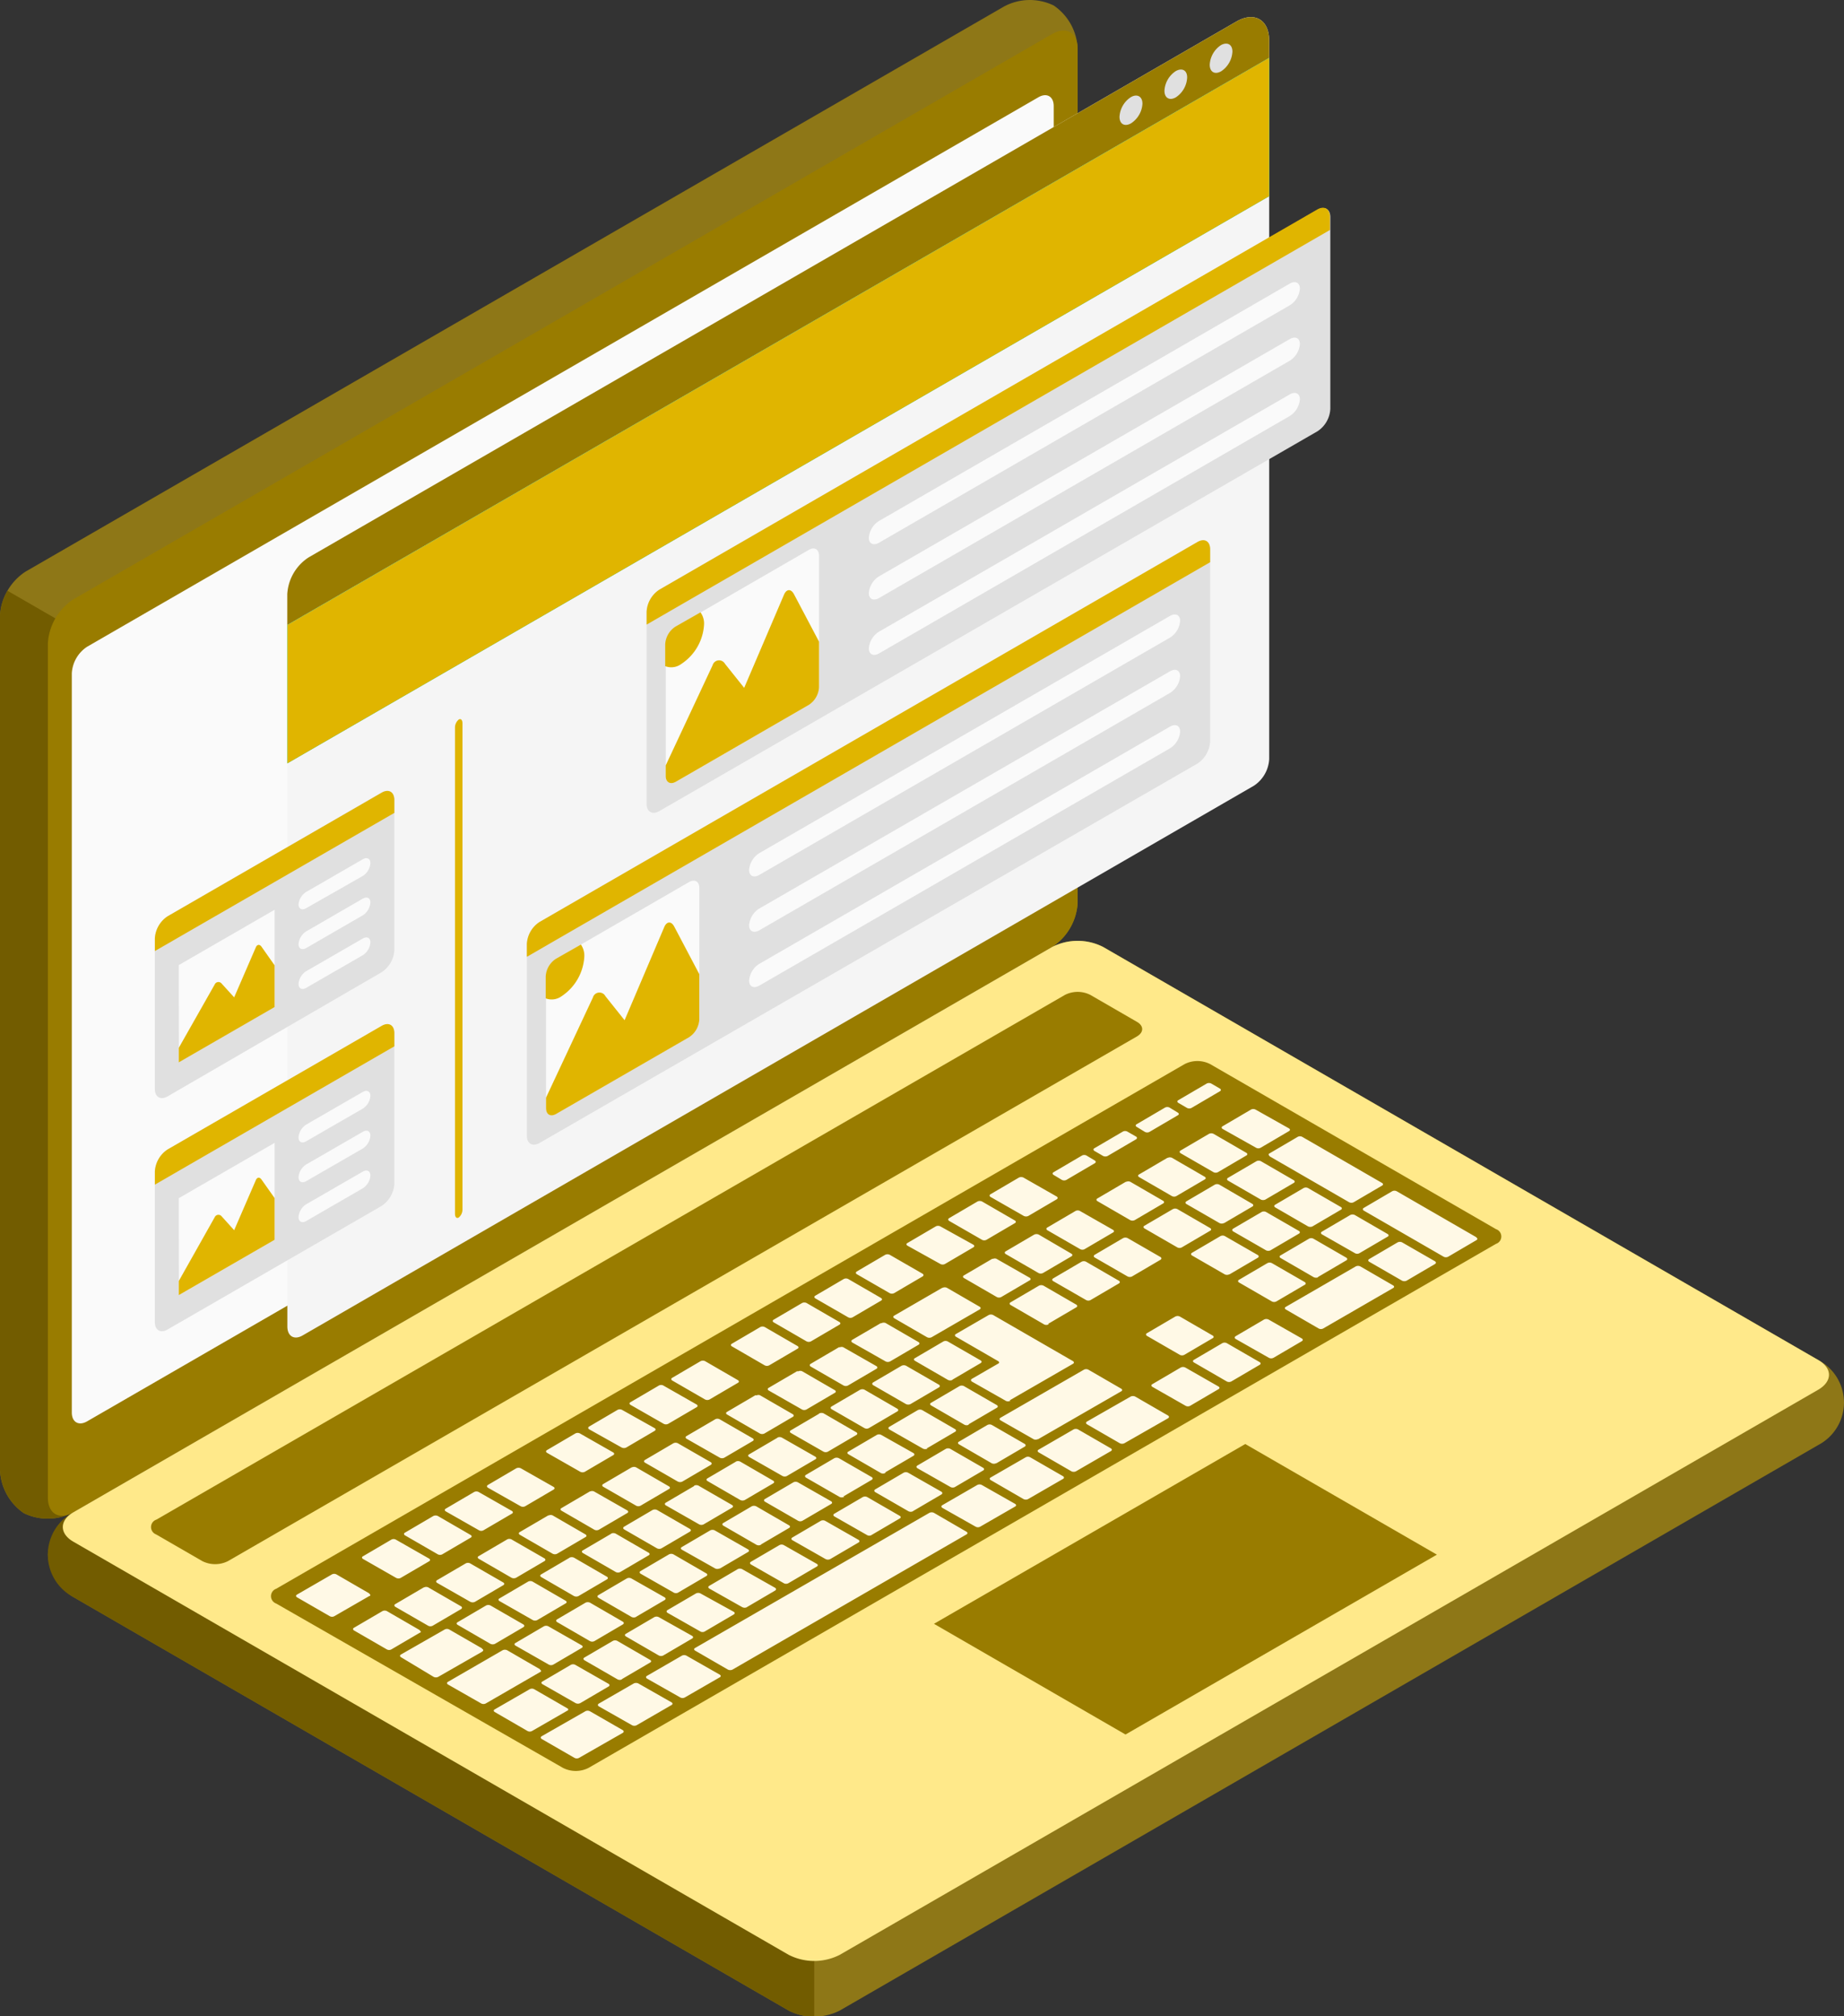 <svg xmlns="http://www.w3.org/2000/svg" viewBox="0 0 221.13 241.69"><rect x="0" y="0" width="221.13" height="241.69" fill="#333333" stroke="none"/><defs><style>.cls-1{fill:#8e7717;}.cls-2{fill:#725c00;}.cls-3{fill:#997c00;}.cls-4{fill:#ffe98a;}.cls-5{fill:#fafafa;}.cls-6{fill:#fff9e6;}.cls-7{fill:#f5f5f5;}.cls-8{fill:#e0e0e0;}.cls-9{fill:#00dfbf;}.cls-10{fill:#e0b500;}</style></defs><g id="Layer_2" data-name="Layer 2"><g id="Layer_1-2" data-name="Layer 1"><path class="cls-1" d="M5.74,186.35a6.57,6.57,0,0,0,3.07,5.09L94.58,241a6.8,6.8,0,0,0,6.12,0L218.06,173.2a5.75,5.75,0,0,0,0-10.17l-85.77-49.52a6.74,6.74,0,0,0-6.12,0L8.8,181.27A6.57,6.57,0,0,0,5.74,186.35Z"/><path class="cls-2" d="M41.13,162.6,8.8,181.27a5.75,5.75,0,0,0,0,10.17L94.58,241a6.32,6.32,0,0,0,3.06.73V162.6Z"/><path class="cls-1" d="M2.87,181.38A6.58,6.58,0,0,1,0,176.19V73.83a6.77,6.77,0,0,1,3.06-5.31L120.42.77a6.55,6.55,0,0,1,5.94-.11,6.57,6.57,0,0,1,2.87,5.19V108.21a6.77,6.77,0,0,1-3.06,5.3L8.8,181.27A6.56,6.56,0,0,1,2.87,181.38Z"/><path class="cls-2" d="M14.36,78.58.9,70.81a6.2,6.2,0,0,0-.9,3V176.19a6.58,6.58,0,0,0,2.87,5.19,6.56,6.56,0,0,0,5.93-.11l13.39-7.73Z"/><path class="cls-3" d="M5.74,77.14V179.5c0,1.95,1.37,2.75,3.06,1.77l117.37-67.76a6.77,6.77,0,0,0,3.06-5.3V5.85c0-1.95-1.37-2.74-3.06-1.77L8.8,71.84A6.77,6.77,0,0,0,5.74,77.14Z"/><path class="cls-4" d="M8.8,184.8l85.78,49.52a6.74,6.74,0,0,0,6.12,0l117.36-67.75c1.69-1,1.69-2.56,0-3.54l-85.77-49.52a6.74,6.74,0,0,0-6.12,0L8.8,181.27C7.11,182.25,7.11,183.83,8.8,184.8Z"/><path class="cls-5" d="M10.45,77.52,124.52,11.66c1-.58,1.84-.11,1.84,1.06v88.61a4.07,4.07,0,0,1-1.84,3.18L10.45,170.37c-1,.58-1.84.11-1.84-1.06V80.7A4.08,4.08,0,0,1,10.45,77.52Z"/><path class="cls-3" d="M18.76,182.15,127.7,119.26a3.37,3.37,0,0,1,3.06,0l5.57,3.22c.85.48.85,1.27,0,1.76l-109,62.89a3.43,3.43,0,0,1-3.06,0l-5.56-3.21A.94.94,0,0,1,18.76,182.15Z"/><path class="cls-3" d="M33.12,190.44l108.94-62.89a3.37,3.37,0,0,1,3.06,0l34.27,19.78a.93.93,0,0,1,0,1.77L70.58,211.91a3.39,3.39,0,0,1-3.07,0l-34.39-19.7A.94.94,0,0,1,33.12,190.44Z"/><path class="cls-6" d="M130.77,155.84l3.41-2c.15-.09.14-.23,0-.32l-3.94-2.28a.6.6,0,0,0-.54,0l-3.41,2c-.15.09-.14.23,0,.32l3.95,2.27A.57.57,0,0,0,130.77,155.84ZM124,148l-3.41,2c-.14.08-.13.22,0,.31l3.94,2.28a.59.59,0,0,0,.55,0l3.41-2c.14-.08.14-.22,0-.31L124.59,148A.63.63,0,0,0,124,148Zm-11,6.36-5.77,3.34c-.14.08-.14.22,0,.31l3.94,2.28a.63.63,0,0,0,.55,0l5.77-3.34c.14-.08.14-.22,0-.31l-3.94-2.28A.63.63,0,0,0,113,154.38Zm6-3.48-3.41,2c-.15.08-.14.22,0,.31l3.94,2.28a.6.6,0,0,0,.54,0l3.41-2c.15-.08.14-.22,0-.31l-4-2.28A.57.57,0,0,0,119.06,150.9Zm-13.38,7.72-3.42,2c-.14.09-.13.23,0,.32l4,2.27a.61.61,0,0,0,.54,0l3.41-2c.15-.09.14-.23,0-.32l-3.94-2.28A.6.6,0,0,0,105.68,158.62Zm-5,2.88-3.41,2c-.14.08-.14.23,0,.32l3.94,2.27a.59.59,0,0,0,.55,0l3.41-2c.14-.08.13-.22,0-.31l-4-2.28A.6.6,0,0,0,100.69,161.5Zm15.51,9.26,3.42-2c.14-.08.13-.22,0-.31l-3.95-2.28a.6.6,0,0,0-.54,0l-3.41,2c-.15.08-.14.22,0,.31l3.94,2.28A.57.57,0,0,0,116.2,170.76Zm-5,2.88,3.41-2c.15-.08.14-.22,0-.31l-3.94-2.28a.59.59,0,0,0-.55,0l-3.41,2c-.14.08-.13.22,0,.31l4,2.28A.6.6,0,0,0,111.22,173.64Zm-5,2.88,3.42-2c.14-.09.13-.23,0-.32L105.68,172a.57.57,0,0,0-.54,0l-3.41,2c-.15.08-.14.22,0,.31l3.94,2.28A.6.6,0,0,0,106.23,176.52Zm-5,2.88,3.41-2c.14-.09.14-.23,0-.32l-3.94-2.27a.63.63,0,0,0-.55,0l-3.41,2c-.14.09-.13.23,0,.32l3.95,2.27A.6.6,0,0,0,101.25,179.4Zm24.54-20.68,3.41-2c.14-.08.13-.22,0-.31l-3.94-2.28a.63.63,0,0,0-.55,0l-3.41,2c-.14.08-.14.22,0,.31l3.94,2.28A.59.59,0,0,0,125.79,158.72Zm-4.6,9.16,7.61-4.39c.14-.08.13-.22,0-.31l-9.58-5.53a.61.61,0,0,0-.54,0l-3.94,2.28c-.14.08-.13.22,0,.31l5.07,2.93c.16.09.17.23,0,.31l-3.15,1.82c-.14.08-.13.23,0,.32l4,2.27A.57.57,0,0,0,121.19,167.88Zm-25.48-3.5-3.42,2c-.14.08-.13.22,0,.31l4,2.28a.6.6,0,0,0,.54,0l3.41-2c.15-.08.14-.22,0-.31l-3.94-2.28A.6.6,0,0,0,95.71,164.38Zm-5,2.88-3.41,2c-.15.08-.14.22,0,.31l3.94,2.28a.63.63,0,0,0,.55,0l3.41-2c.14-.08.13-.22,0-.31l-3.95-2.28A.57.57,0,0,0,90.72,167.26ZM65.81,199.53a.57.57,0,0,0,.54,0l3.41-2c.15-.08.14-.22,0-.31l-4-2.28a.6.6,0,0,0-.54,0l-3.41,2c-.15.08-.14.22,0,.31Zm-15-9.25-3.41,2c-.15.09-.14.23,0,.32l3.94,2.27a.59.59,0,0,0,.55,0l3.41-2c.14-.09.13-.23,0-.32l-3.95-2.28A.6.6,0,0,0,50.84,190.28Zm8,6.76a.63.63,0,0,0,.55,0l3.41-2c.14-.09.13-.23,0-.32l-3.94-2.27a.59.59,0,0,0-.55,0l-3.41,2c-.14.08-.14.22,0,.31Zm15.75,4.24,3.41-2c.15-.08.14-.22,0-.31l-3.94-2.28a.6.6,0,0,0-.54,0l-3.42,2c-.14.08-.13.22,0,.31l3.95,2.28A.57.57,0,0,0,74.61,201.28Zm-5.53,2.87a.63.63,0,0,0,.55,0l3.41-2c.14-.08.13-.22,0-.31l-4-2.28a.57.57,0,0,0-.54,0l-3.41,2c-.15.08-.14.22,0,.31ZM55.83,187.41l-3.42,2c-.14.09-.13.23,0,.32l4,2.28a.64.64,0,0,0,.54,0l3.41-2c.15-.09.14-.23,0-.32l-3.94-2.27A.57.57,0,0,0,55.83,187.41ZM80.75,173l-3.41,2c-.14.09-.14.23,0,.32l3.94,2.27a.63.63,0,0,0,.55,0l3.41-2c.14-.09.13-.23,0-.32L81.29,173A.6.6,0,0,0,80.75,173ZM60.81,184.53l-3.41,2c-.15.08-.14.22,0,.31l3.94,2.28a.63.63,0,0,0,.55,0l3.41-2c.14-.08.13-.23,0-.32l-3.95-2.27A.57.57,0,0,0,60.81,184.53Zm24.93-14.39-3.42,2c-.14.08-.13.22,0,.31l4,2.28a.6.6,0,0,0,.54,0l3.41-2c.15-.09.14-.23,0-.32l-3.94-2.27A.57.57,0,0,0,85.74,170.14Zm-10,5.75-3.41,2c-.15.09-.14.23,0,.32l3.95,2.27a.57.57,0,0,0,.54,0l3.41-2c.15-.08.14-.22,0-.31l-3.94-2.28A.6.6,0,0,0,75.77,175.89Zm-5,2.88-3.41,2c-.15.08-.14.22,0,.31l3.94,2.28a.59.59,0,0,0,.55,0l3.41-2c.14-.08.13-.22,0-.31l-4-2.28A.6.6,0,0,0,70.78,178.77Zm-5,2.88-3.42,2c-.14.08-.13.22,0,.31l3.95,2.28a.6.6,0,0,0,.54,0l3.41-2c.15-.08.14-.22,0-.31l-3.94-2.28A.57.57,0,0,0,65.8,181.65Zm25.48,3.5,3.41-2c.14-.08.14-.22,0-.31l-3.94-2.28a.63.63,0,0,0-.55,0l-3.41,2c-.14.08-.13.22,0,.31l3.95,2.28A.57.57,0,0,0,91.28,185.15Zm43.78-43.49-3.41,2c-.14.08-.14.22,0,.31l3.94,2.28a.63.63,0,0,0,.55,0l3.41-2c.14-.08.14-.22,0-.31l-3.94-2.28A.59.59,0,0,0,135.06,141.66Zm-6,3.48-3.41,2c-.15.08-.14.22,0,.32l3.94,2.27a.57.57,0,0,0,.54,0l3.41-2c.15-.08.14-.22,0-.31l-4-2.28A.6.6,0,0,0,129,145.14Zm11-6.36-3.41,2c-.15.08-.14.22,0,.31l3.94,2.28a.6.6,0,0,0,.54,0l3.41-2c.15-.08.14-.22,0-.31l-3.94-2.28A.6.6,0,0,0,140.05,138.78Zm-25.81,26.61,3.41-2c.15-.09.14-.23,0-.32l-3.94-2.27a.57.57,0,0,0-.54,0l-3.41,2c-.15.08-.14.22,0,.31l3.94,2.28A.6.6,0,0,0,114.24,165.39Zm31.34-29.48a.63.63,0,0,0-.55,0l-3.41,2c-.14.08-.14.23,0,.32l3.94,2.27a.59.59,0,0,0,.55,0l3.41-2c.14-.08.14-.22,0-.31ZM96.26,182.27l3.42-2c.14-.08.13-.22,0-.31l-4-2.28a.6.6,0,0,0-.54,0l-3.41,2c-.15.09-.14.23,0,.32l3.94,2.27A.57.57,0,0,0,96.26,182.27ZM157.4,147l3.41-2c.14-.08.13-.22,0-.31l-3.95-2.28a.57.57,0,0,0-.54,0l-3.41,2c-.14.08-.14.22,0,.31l3.94,2.28A.63.63,0,0,0,157.4,147Zm-10.62-.38,3.41-2c.14-.08.13-.22,0-.31L146.22,142a.6.6,0,0,0-.54,0l-3.41,2c-.14.09-.14.23,0,.32l3.94,2.27A.59.59,0,0,0,146.78,146.6Zm4.43-7.43a.61.61,0,0,0-.54,0l-3.42,2c-.14.09-.13.23,0,.32l3.95,2.28a.64.64,0,0,0,.54,0l3.41-2c.15-.09.14-.23,0-.32Zm1-.61,9.58,5.53a.6.6,0,0,0,.54,0l3.41-2c.15-.08.14-.22,0-.31l-9.58-5.53a.57.57,0,0,0-.54,0l-3.41,2C152.1,138.33,152.1,138.47,152.26,138.56Zm-11.56,6.35-3.42,2c-.14.08-.13.22,0,.31l3.95,2.28a.57.57,0,0,0,.54,0l3.41-2c.15-.08.14-.22,0-.31l-3.94-2.28A.6.6,0,0,0,140.7,144.91Zm-37.52,21.66-3.41,2c-.15.09-.14.23,0,.32l3.94,2.27a.57.57,0,0,0,.54,0l3.41-2c.15-.09.14-.23,0-.32l-3.94-2.28A.6.6,0,0,0,103.18,166.57Zm48.69-16.72a.6.6,0,0,0,.54,0l3.41-2c.15-.09.14-.23,0-.32l-3.94-2.27a.57.57,0,0,0-.54,0l-3.42,2c-.14.09-.13.23,0,.32Zm-43.71,13.84-3.41,2c-.14.09-.13.23,0,.32l3.94,2.27a.63.63,0,0,0,.55,0l3.41-2c.14-.09.14-.23,0-.32l-3.94-2.27A.63.63,0,0,0,108.16,163.69Zm-37.37,33a.59.59,0,0,0,.55,0l3.41-2c.14-.09.14-.23,0-.32l-3.94-2.28a.63.63,0,0,0-.55,0l-3.41,2c-.14.09-.13.23,0,.32ZM63.3,189.6l-3.41,2c-.15.08-.14.22,0,.31l4,2.28a.6.6,0,0,0,.54,0l3.41-2c.15-.08.14-.22,0-.31l-3.94-2.28A.57.57,0,0,0,63.3,189.6Zm13,4.19,3.41-2c.15-.09.14-.23,0-.32l-4-2.27a.61.61,0,0,0-.54,0l-3.41,2c-.15.09-.14.23,0,.32l3.94,2.28A.6.6,0,0,0,76.32,193.79Zm5-2.88,3.41-2c.14-.08.14-.23,0-.31l-3.94-2.28a.59.59,0,0,0-.55,0l-3.41,2c-.14.08-.13.22,0,.31l4,2.28A.6.6,0,0,0,81.31,190.91Zm5-2.88,3.41-2c.15-.08.14-.22,0-.31l-4-2.28a.6.6,0,0,0-.54,0l-3.41,2c-.15.08-.14.22,0,.31L85.75,188A.6.6,0,0,0,86.29,188Zm-18-1.31-3.41,2c-.14.08-.14.22,0,.31l3.94,2.28a.63.63,0,0,0,.55,0l3.41-2c.14-.08.14-.22,0-.31l-3.94-2.28A.63.63,0,0,0,68.28,186.72Zm5-2.88-3.41,2c-.15.08-.14.22,0,.31l3.95,2.28a.57.57,0,0,0,.54,0l3.41-2c.15-.08.14-.22,0-.31l-3.94-2.28A.6.6,0,0,0,73.27,183.84Zm19.94-11.51-3.41,2c-.15.08-.14.22,0,.31l4,2.28a.6.6,0,0,0,.54,0l3.41-2c.15-.08.14-.22,0-.31l-4-2.28A.6.6,0,0,0,93.21,172.33Zm-5,2.88-3.41,2c-.14.08-.14.22,0,.31l3.94,2.28a.63.63,0,0,0,.55,0l3.41-2c.14-.08.14-.23,0-.31l-3.94-2.28A.59.59,0,0,0,88.22,175.21Zm10-5.76-3.41,2c-.14.08-.14.22,0,.31L98.74,174a.59.59,0,0,0,.55,0l3.41-2c.14-.08.14-.22,0-.31l-3.94-2.28A.63.63,0,0,0,98.19,169.45ZM78.25,181l-3.41,2c-.14.09-.14.23,0,.32l3.94,2.27a.59.59,0,0,0,.55,0l3.41-2c.14-.09.14-.23,0-.32L78.8,181A.63.63,0,0,0,78.25,181Zm5-2.88-3.41,2c-.15.09-.14.23,0,.32l4,2.28a.6.6,0,0,0,.54,0l3.41-2c.15-.09.14-.23,0-.32l-3.94-2.27A.61.61,0,0,0,83.24,178.08ZM79.6,198.4l3.41-2c.14-.08.13-.22,0-.31L79,193.84a.6.6,0,0,0-.54,0l-3.41,2c-.15.08-.14.22,0,.31l3.94,2.28A.59.59,0,0,0,79.6,198.4Zm-29.26-3-3.94-2.28a.6.6,0,0,0-.54,0l-3.42,2c-.14.08-.13.22,0,.31l3.95,2.28a.57.57,0,0,0,.54,0l3.41-2C50.51,195.68,50.5,195.54,50.34,195.45Zm7.47,2.19-3.94-2.27a.58.58,0,0,0-.54,0l-5.25,3c-.15.09-.14.23,0,.32L52,201a.63.63,0,0,0,.55,0l5.24-3C58,197.87,58,197.73,57.81,197.64Zm-13.52-6.59-3.94-2.28a.59.59,0,0,0-.55,0l-4.19,2.42c-.15.09-.14.23,0,.32l3.94,2.27a.57.57,0,0,0,.54,0l4.2-2.42C44.46,191.28,44.45,191.14,44.29,191.05Zm3.22-1.86a.6.6,0,0,0,.54,0l3.42-2c.14-.08.13-.22,0-.31l-4-2.28a.57.57,0,0,0-.54,0l-3.41,2c-.15.08-.14.22,0,.31Zm17.25,10.95-3.94-2.28a.63.63,0,0,0-.55,0l-6.56,3.79c-.14.08-.13.22,0,.31l4,2.28a.6.6,0,0,0,.54,0l6.56-3.79C64.92,200.37,64.92,200.23,64.76,200.14ZM68,204.75l-3.94-2.27a.57.57,0,0,0-.54,0l-4.2,2.42c-.15.08-.14.22,0,.31l3.94,2.28a.57.57,0,0,0,.54,0l4.2-2.42C68.2,205,68.19,204.84,68,204.75Zm16.55-37a.6.6,0,0,0,.54,0l3.41-2c.14-.08.14-.22,0-.31l-3.94-2.28a.63.63,0,0,0-.55,0l-3.41,2c-.14.08-.13.22,0,.31Zm-10,5.76a.63.63,0,0,0,.55,0l3.41-2c.14-.09.14-.23,0-.32L74.6,169a.59.59,0,0,0-.55,0l-3.41,2c-.14.09-.13.23,0,.32ZM52.5,186.31a.57.57,0,0,0,.54,0l3.41-2c.15-.08.14-.22,0-.31l-3.94-2.28a.63.63,0,0,0-.55,0l-3.41,2c-.14.08-.13.22,0,.31Zm27.09-15.64a.6.6,0,0,0,.54,0l3.42-2c.14-.08.13-.22,0-.31l-4-2.28a.57.57,0,0,0-.54,0l-3.41,2c-.15.08-.14.22,0,.31Zm-10,5.75a.61.61,0,0,0,.54,0l3.41-2c.15-.09.14-.23,0-.32l-4-2.28a.6.6,0,0,0-.54,0l-3.41,2c-.15.09-.14.23,0,.32Zm1.15,28.7a.6.6,0,0,0-.54,0l-5.25,3c-.14.09-.13.23,0,.32l3.94,2.27a.59.59,0,0,0,.55,0l5.25-3c.14-.09.13-.23,0-.32Zm-8.3-24.57a.6.6,0,0,0,.54,0l3.41-2c.15-.09.14-.23,0-.32L62.46,176a.63.63,0,0,0-.55,0l-3.41,2c-.14.09-.13.23,0,.32Zm-5,2.88a.57.57,0,0,0,.54,0l3.42-2c.14-.08.13-.22,0-.31l-4-2.28a.6.6,0,0,0-.54,0l-3.41,2c-.15.09-.14.23,0,.32ZM163.13,151.8a.63.63,0,0,0-.55,0l-8.39,4.85c-.15.08-.14.22,0,.31l3.94,2.28a.59.59,0,0,0,.55,0l8.39-4.85c.15-.08.14-.22,0-.31Zm-11,6.37a.63.63,0,0,0-.55,0l-3.41,2c-.14.09-.13.23,0,.32l4,2.27a.61.61,0,0,0,.54,0l3.41-2c.15-.09.14-.23,0-.32ZM84.58,195.52l3.41-2c.15-.09.14-.23,0-.32L84,191a.6.6,0,0,0-.54,0l-3.42,2c-.14.09-.13.23,0,.32l4,2.27A.57.57,0,0,0,84.58,195.52Zm57.56-31.6a.63.63,0,0,0-.55,0l-3.41,2c-.14.08-.13.22,0,.31l4,2.28a.57.57,0,0,0,.54,0l3.41-2c.15-.08.14-.22,0-.31Zm26-15a.6.6,0,0,0-.54,0l-3.41,2c-.15.09-.14.23,0,.32l3.94,2.27a.63.63,0,0,0,.55,0l3.41-2c.14-.09.13-.23,0-.32Zm8.93-.6-9.58-5.53a.6.6,0,0,0-.54,0l-3.41,2c-.15.08-.14.23,0,.32l9.58,5.53a.6.6,0,0,0,.54,0l3.41-2C177.21,148.55,177.2,148.41,177,148.32Zm-53.53,26.36a.57.57,0,0,0-.54,0l-4.2,2.42c-.15.08-.14.22,0,.31l3.94,2.28a.63.63,0,0,0,.55,0l4.19-2.42c.15-.09.14-.23,0-.32Zm12.59-7.28a.64.64,0,0,0-.54,0l-5.25,3c-.14.09-.13.23,0,.32l3.95,2.28a.64.64,0,0,0,.54,0l5.25-3c.14-.09.13-.23,0-.32ZM112,181.34a.63.63,0,0,0-.55,0L83.35,197.54c-.15.08-.14.22,0,.31l3.94,2.28a.63.63,0,0,0,.55,0l28.07-16.21c.14-.08.14-.22,0-.31ZM82.32,198.46a.59.59,0,0,0-.55,0l-4.19,2.42c-.15.08-.14.23,0,.32l4,2.27a.57.57,0,0,0,.54,0l4.2-2.42c.15-.08.14-.22,0-.31ZM117.74,178a.59.59,0,0,0-.55,0L113,180.42c-.15.09-.14.23,0,.32L117,183a.57.57,0,0,0,.54,0l4.2-2.42c.15-.08.14-.22,0-.31ZM76.55,201.79a.63.63,0,0,0-.55,0l-4.2,2.42c-.14.09-.13.23,0,.32l4,2.27a.61.61,0,0,0,.54,0l4.2-2.43c.14-.08.14-.22,0-.31Zm52.73-30.45a.6.6,0,0,0-.54,0l-4.2,2.43c-.14.08-.14.22,0,.31l3.94,2.28a.63.63,0,0,0,.55,0l4.2-2.43c.14-.08.13-.22,0-.31ZM147.12,161a.6.6,0,0,0-.54,0l-3.41,2c-.15.08-.14.23,0,.31l3.94,2.28a.59.59,0,0,0,.55,0l3.41-2c.14-.08.13-.22,0-.31Zm10.93-7.93,3.41-2c.14-.08.13-.22,0-.31l-3.95-2.28a.57.57,0,0,0-.54,0l-3.41,2c-.15.08-.14.22,0,.31l3.94,2.28A.63.63,0,0,0,158.05,153.11ZM135.76,153l3.41-2c.14-.09.13-.23,0-.32l-3.94-2.27a.63.63,0,0,0-.55,0l-3.41,2c-.14.09-.14.23,0,.32l3.94,2.27A.6.6,0,0,0,135.76,153Zm-11.3,19.53,10-5.76c.15-.08.14-.22,0-.31l-3.94-2.28a.6.6,0,0,0-.54,0l-10,5.76c-.15.08-.14.22,0,.31l4,2.28A.6.6,0,0,0,124.46,172.5ZM152.52,156a.6.6,0,0,0,.54,0l3.41-2c.15-.08.14-.22,0-.32l-3.94-2.27a.59.59,0,0,0-.55,0l-3.41,2c-.14.08-.13.22,0,.31Zm-5.09-3.24,3.41-2c.14-.09.13-.23,0-.32l-3.95-2.27a.58.58,0,0,0-.54,0l-3.41,2c-.15.09-.14.23,0,.32l3.94,2.27A.63.63,0,0,0,147.43,152.74Zm-27.95,22.64,3.41-2c.14-.08.13-.23,0-.32l-3.94-2.27a.59.59,0,0,0-.55,0l-3.41,2c-.15.08-.14.22,0,.31l3.94,2.28A.63.63,0,0,0,119.48,175.38Zm22-13a.6.6,0,0,0,.54,0l3.41-2c.15-.08.14-.22,0-.31l-3.94-2.28a.63.63,0,0,0-.55,0l-3.41,2c-.14.08-.13.22,0,.31ZM94.55,189.77l3.41-2c.15-.08.14-.23,0-.31L94,185.21a.57.57,0,0,0-.54,0l-3.42,2c-.14.08-.13.22,0,.31l4,2.28A.6.6,0,0,0,94.55,189.77Zm5-2.88,3.41-2c.14-.08.13-.22,0-.31l-4-2.28a.57.57,0,0,0-.54,0l-3.41,2c-.14.08-.14.22,0,.31L99,186.88A.63.63,0,0,0,99.54,186.89Zm-10,5.76,3.41-2c.14-.09.13-.23,0-.32L89,188.09a.6.6,0,0,0-.54,0l-3.41,2c-.15.09-.14.23,0,.32L89,192.64A.63.63,0,0,0,89.57,192.65Zm19.94-11.52,3.41-2c.14-.09.13-.23,0-.32l-4-2.28a.6.6,0,0,0-.54,0l-3.41,2c-.14.08-.14.23,0,.32l3.94,2.27A.59.59,0,0,0,109.51,181.13Zm-5,2.88,3.41-2c.15-.08.14-.22,0-.31L104,179.45a.6.6,0,0,0-.54,0l-3.42,2c-.14.08-.13.22,0,.31l4,2.28A.57.57,0,0,0,104.52,184Zm10-5.75,3.41-2c.15-.09.14-.23,0-.32l-3.94-2.27a.61.61,0,0,0-.54,0l-3.41,2c-.15.09-.14.23,0,.32l4,2.27A.61.61,0,0,0,114.49,178.26Zm22.81-42.58a.6.6,0,0,0,.54,0l3.41-2c.15-.08.14-.22,0-.31l-1-.61a.6.6,0,0,0-.54,0l-3.41,2c-.15.08-.14.22,0,.31Zm-24.53,15.83a.59.59,0,0,0,.55,0l3.41-2c.14-.08.13-.22,0-.31L112.76,147a.6.6,0,0,0-.54,0l-3.41,2c-.15.08-.14.22,0,.31Zm10-5.76a.63.63,0,0,0,.55,0l3.41-2c.14-.09.13-.23,0-.32l-4-2.28a.64.64,0,0,0-.54,0l-3.41,2c-.15.09-.14.23,0,.32ZM106.68,155a.6.6,0,0,0,.55,0l3.41-2c.14-.09.14-.23,0-.32l-3.94-2.27a.63.63,0,0,0-.55,0l-3.41,2c-.14.09-.14.23,0,.32Zm11.08-6.39a.57.57,0,0,0,.54,0l3.41-2c.15-.08.14-.22,0-.31l-3.94-2.28a.63.63,0,0,0-.55,0l-3.41,2c-.14.09-.13.23,0,.32ZM96.71,160.78a.59.59,0,0,0,.55,0l3.41-2c.14-.08.14-.22,0-.31l-3.94-2.28a.63.63,0,0,0-.55,0l-3.41,2c-.14.08-.14.22,0,.31Zm5-2.88a.57.57,0,0,0,.54,0l3.41-2c.15-.08.14-.22,0-.31l-3.94-2.28a.6.6,0,0,0-.54,0l-3.41,2c-.15.09-.14.23,0,.32Zm25.63-16.47a.61.61,0,0,0,.54,0l3.41-2c.15-.09.14-.23,0-.32l-1-.6a.57.57,0,0,0-.54,0l-3.41,2c-.15.09-.14.23,0,.32Zm15-8.63a.59.59,0,0,0,.55,0l3.41-2c.14-.08.14-.22,0-.31l-1.05-.61a.6.6,0,0,0-.54,0l-3.42,2c-.14.08-.13.22,0,.31Zm8.29,4.78a.57.57,0,0,0,.54,0l3.41-2c.15-.09.14-.23,0-.32L150.56,133a.6.6,0,0,0-.54,0l-3.41,2c-.15.09-.14.23,0,.32ZM163,150.23l3.41-2c.15-.08.14-.22,0-.31l-3.94-2.28a.63.63,0,0,0-.55,0l-3.41,2c-.14.08-.13.22,0,.31l4,2.28A.57.57,0,0,0,163,150.23Zm-30.72-11.67a.63.63,0,0,0,.55,0l3.41-2c.14-.09.14-.23,0-.32l-1.05-.6a.57.57,0,0,0-.54,0l-3.42,2c-.14.08-.13.22,0,.31Zm-40.58,25.1a.6.6,0,0,0,.54,0l3.41-2c.15-.08.14-.22,0-.31l-3.94-2.28a.6.6,0,0,0-.54,0l-3.41,2c-.15.08-.14.22,0,.31Z"/><polygon class="cls-3" points="112 194.64 149.33 173.09 172.31 186.35 134.97 207.91 112 194.64"/><path class="cls-7" d="M37,66.82,148.25,2.59c2.17-1.26,3.95-.23,3.95,2.28V91a4.09,4.09,0,0,1-1.83,3.18L36.3,160.07c-1,.59-1.84.11-1.84-1.06V71.22A5.63,5.63,0,0,1,37,66.82Z"/><path class="cls-3" d="M152.2,6.94V4.87c0-2.51-1.78-3.54-3.95-2.28L37,66.82a5.63,5.63,0,0,0-2.55,4.4v3.7Z"/><path class="cls-8" d="M135.62,11.64A3,3,0,0,0,134.25,14c0,.87.61,1.22,1.37.79A3,3,0,0,0,137,12.43C137,11.56,136.37,11.21,135.62,11.64Z"/><path class="cls-8" d="M141,8.52a3,3,0,0,0-1.36,2.36c0,.87.61,1.22,1.36.79a3,3,0,0,0,1.36-2.36C142.38,8.44,141.77,8.09,141,8.52Z"/><path class="cls-8" d="M146.43,5.4a3,3,0,0,0-1.36,2.36c0,.87.61,1.22,1.36.79a3,3,0,0,0,1.36-2.36C147.79,5.32,147.18,5,146.43,5.4Z"/><polygon class="cls-9" points="34.46 74.92 34.46 91.5 152.2 23.52 152.2 6.94 34.46 74.92"/><polygon class="cls-10" points="34.46 74.92 34.46 91.5 152.2 23.52 152.2 6.94 34.46 74.92"/><path class="cls-10" d="M54.56,87.23V145.5c0,.39.21.59.45.44a1.24,1.24,0,0,0,.45-1V86.69c0-.39-.2-.59-.45-.44A1.27,1.27,0,0,0,54.56,87.23Z"/><path class="cls-8" d="M20.1,109.83,45.76,95c.84-.49,1.53-.09,1.53.89v18a3.38,3.38,0,0,1-1.53,2.65L20.1,131.42c-.84.48-1.53.09-1.53-.89v-18A3.41,3.41,0,0,1,20.1,109.83Z"/><path class="cls-10" d="M47.29,95.91c0-1-.69-1.38-1.53-.89L20.1,109.83a3.41,3.41,0,0,0-1.53,2.66V114L47.29,97.44Z"/><polygon class="cls-5" points="21.44 115.68 32.93 109.05 32.93 120.66 21.45 127.29 21.44 115.68"/><path class="cls-10" d="M21.44,125.6,25.75,118a.49.49,0,0,1,.83-.1l1.5,1.65,2.6-6c.15-.35.46-.39.68-.07l1.57,2.23v5l-11.49,6.63Z"/><path class="cls-5" d="M35.8,108.39c0,.55.41.77.92.47L43.5,105a2,2,0,0,0,.92-1.53c0-.55-.41-.77-.92-.47l-6.78,3.91A2,2,0,0,0,35.8,108.39Z"/><path class="cls-5" d="M35.8,113.17c0,.55.41.76.92.47l6.78-3.92a2,2,0,0,0,.92-1.53c0-.55-.41-.76-.92-.47l-6.78,3.92A2,2,0,0,0,35.8,113.17Z"/><path class="cls-5" d="M35.8,117.94c0,.55.41.77.92.47l6.78-3.91a2,2,0,0,0,.92-1.53c0-.55-.41-.77-.92-.47l-6.78,3.91A2,2,0,0,0,35.8,117.94Z"/><path class="cls-8" d="M20.1,137.78,45.76,123c.84-.49,1.53-.1,1.53.88V141.9a3.41,3.41,0,0,1-1.53,2.65L20.1,159.36c-.84.49-1.53.09-1.53-.88v-18A3.39,3.39,0,0,1,20.1,137.78Z"/><path class="cls-10" d="M47.29,123.85c0-1-.69-1.37-1.53-.88L20.1,137.78a3.39,3.39,0,0,0-1.53,2.65V142l28.72-16.58Z"/><polygon class="cls-5" points="21.44 143.62 32.93 136.99 32.93 148.6 21.45 155.23 21.44 143.62"/><path class="cls-10" d="M21.44,153.55l4.31-7.65a.49.49,0,0,1,.83-.1l1.5,1.66,2.6-6c.15-.36.46-.39.68-.07l1.57,2.22v5l-11.49,6.63Z"/><path class="cls-5" d="M35.8,136.33c0,.56.41.77.92.47l6.78-3.91a2,2,0,0,0,.92-1.53c0-.55-.41-.76-.92-.47l-6.78,3.91A2,2,0,0,0,35.8,136.33Z"/><path class="cls-5" d="M35.8,141.11c0,.55.41.76.92.47l6.78-3.91a2,2,0,0,0,.92-1.53c0-.56-.41-.77-.92-.47l-6.78,3.91A2,2,0,0,0,35.8,141.11Z"/><path class="cls-5" d="M35.8,145.89c0,.55.41.76.92.47l6.78-3.92a2,2,0,0,0,.92-1.53c0-.55-.41-.76-.92-.47l-6.78,3.91A2,2,0,0,0,35.8,145.89Z"/><path class="cls-8" d="M64.71,110.51,143.59,65c.84-.49,1.53-.09,1.53.88v23a3.41,3.41,0,0,1-1.53,2.65L64.71,137c-.85.49-1.53.09-1.53-.88v-23A3.35,3.35,0,0,1,64.71,110.51Z"/><path class="cls-10" d="M145.12,65.85c0-1-.69-1.37-1.53-.88L64.71,110.51a3.35,3.35,0,0,0-1.53,2.65v1.53l81.94-47.3Z"/><path class="cls-5" d="M82.63,105.73l-15.93,9.2a2.69,2.69,0,0,0-1.22,2.12V132.8c0,.78.54,1.09,1.22.7l15.93-9.19a2.7,2.7,0,0,0,1.23-2.12V106.44C83.86,105.66,83.31,105.34,82.63,105.73Z"/><path class="cls-10" d="M71.1,119.57l-5.62,12v1.25c0,.78.54,1.09,1.22.7l15.93-9.19a2.7,2.7,0,0,0,1.23-2.12v-5.44l-3-5.69c-.36-.69-.91-.66-1.21.06l-4.75,11.15-2.3-2.88A.81.81,0,0,0,71.1,119.57Z"/><path class="cls-10" d="M67.32,119.43a6.1,6.1,0,0,0,2.75-4.77,2.33,2.33,0,0,0-.41-1.44l-3,1.71a2.69,2.69,0,0,0-1.22,2.12v2.62A2,2,0,0,0,67.32,119.43Z"/><path class="cls-5" d="M91.06,102.26,140.3,73.83c.68-.39,1.22-.12,1.22.6a2.59,2.59,0,0,1-1.22,2L91.06,104.87c-.68.39-1.23.13-1.23-.59A2.63,2.63,0,0,1,91.06,102.26Z"/><path class="cls-5" d="M91.06,108.9,140.3,80.47c.68-.39,1.22-.13,1.22.59a2.59,2.59,0,0,1-1.22,2L91.06,111.51c-.68.39-1.23.12-1.23-.6A2.6,2.6,0,0,1,91.06,108.9Z"/><path class="cls-5" d="M91.06,115.53,140.3,87.1c.68-.39,1.22-.13,1.22.6a2.59,2.59,0,0,1-1.22,2L91.06,118.14c-.68.39-1.23.12-1.23-.6A2.6,2.6,0,0,1,91.06,115.53Z"/><path class="cls-8" d="M79.07,70.68,158,25.15c.84-.49,1.53-.09,1.53.88V49A3.41,3.41,0,0,1,158,51.69L79.07,97.22c-.85.49-1.53.09-1.53-.88v-23A3.38,3.38,0,0,1,79.07,70.68Z"/><path class="cls-10" d="M159.48,26c0-1-.69-1.37-1.53-.88L79.07,70.68a3.38,3.38,0,0,0-1.53,2.66v1.53l81.94-47.3Z"/><path class="cls-5" d="M97,65.91l-15.93,9.2a2.7,2.7,0,0,0-1.23,2.12V93c0,.78.55,1.09,1.23.7L97,84.49a2.69,2.69,0,0,0,1.22-2.12V66.62C98.21,65.84,97.67,65.52,97,65.91Z"/><path class="cls-10" d="M85.45,79.75l-5.62,12V93c0,.78.55,1.09,1.23.7L97,84.49a2.69,2.69,0,0,0,1.22-2.12V76.92l-3-5.68c-.36-.69-.91-.66-1.21.06L89.24,82.45l-2.3-2.88A.81.81,0,0,0,85.45,79.75Z"/><path class="cls-10" d="M81.68,79.6a6.06,6.06,0,0,0,2.75-4.76A2.27,2.27,0,0,0,84,73.4l-3,1.71a2.7,2.7,0,0,0-1.23,2.12v2.62A2,2,0,0,0,81.68,79.6Z"/><path class="cls-5" d="M105.42,62.44,154.66,34c.67-.39,1.22-.12,1.22.6a2.59,2.59,0,0,1-1.22,2L105.42,65.05c-.68.39-1.23.13-1.23-.59A2.6,2.6,0,0,1,105.42,62.44Z"/><path class="cls-5" d="M105.42,69.08l49.24-28.43c.67-.39,1.22-.13,1.22.59a2.59,2.59,0,0,1-1.22,2L105.42,71.68c-.68.39-1.23.13-1.23-.59A2.6,2.6,0,0,1,105.42,69.08Z"/><path class="cls-5" d="M105.42,75.71l49.24-28.43c.67-.39,1.22-.13,1.22.59a2.62,2.62,0,0,1-1.22,2L105.42,78.32c-.68.39-1.23.12-1.23-.6A2.6,2.6,0,0,1,105.42,75.71Z"/></g></g></svg>